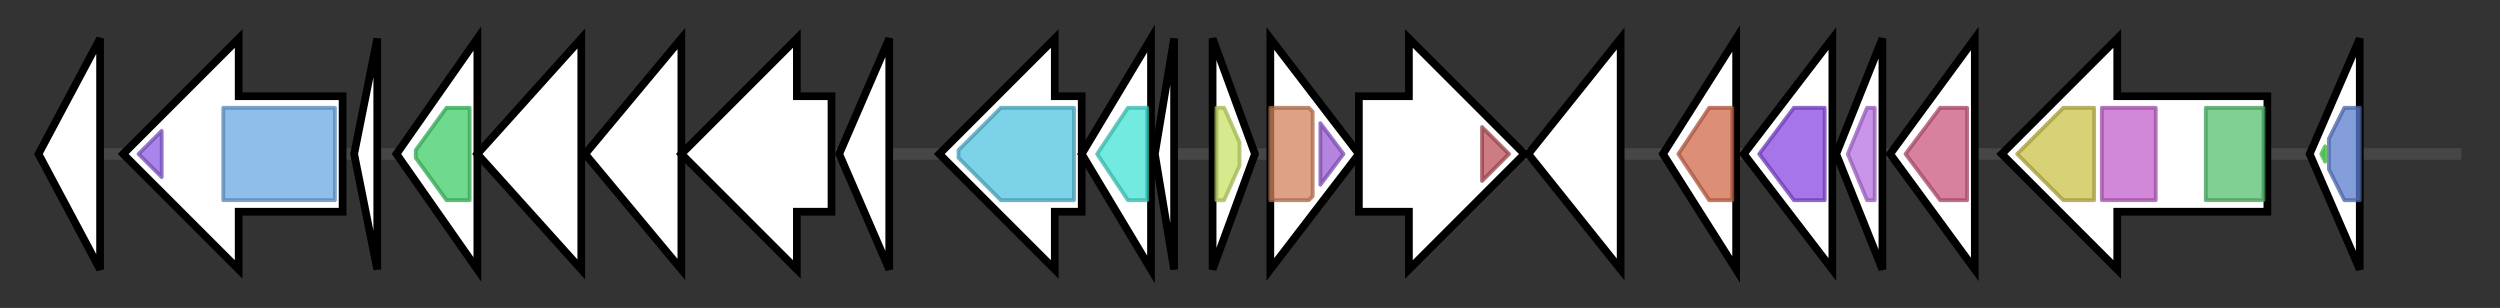 <svg version="1.1" baseProfile="full" xmlns="http://www.w3.org/2000/svg" width="649.433" height="80">
	<rect width="100%" height="100%" fill="#333333" stroke="none"/>
	<g>
		<line x1="10" y1="40.0" x2="639.433" y2="40.0" style="stroke:rgb(70,70,70); stroke-width:3 "/>
		<g>
			<title> (ctg37_1)</title>
			<polygon class=" (ctg37_1)" points="10,40 26,10 26,70" fill="rgb(255,255,255)" fill-opacity="1.0" stroke="rgb(0,0,0)" stroke-width="2"  />
		</g>
		<g>
			<title> (ctg37_2)</title>
			<polygon class=" (ctg37_2)" points="89,25 62,25 62,10 32,40 62,70 62,55 89,55" fill="rgb(255,255,255)" fill-opacity="1.0" stroke="rgb(0,0,0)" stroke-width="2"  />
			<g>
				<title>PDDEXK_9 (PF08011)
"PD-(D/E)XK nuclease superfamily"</title>
				<polygon class="PF08011" points="36,40 42,34 42,46" stroke-linejoin="round" width="10" height="24" fill="rgb(141,93,227)" stroke="rgb(112,74,181)" stroke-width="1" opacity="0.75" />
			</g>
			<g>
				<title>AAA-ATPase_like (PF09820)
"Predicted AAA-ATPase"</title>
				<rect class="PF09820" x="58" y="28" stroke-linejoin="round" width="29" height="24" fill="rgb(106,168,228)" stroke="rgb(84,134,182)" stroke-width="1" opacity="0.75" />
			</g>
		</g>
		<g>
			<title> (ctg37_3)</title>
			<polygon class=" (ctg37_3)" points="92,40 98,10 98,70" fill="rgb(255,255,255)" fill-opacity="1.0" stroke="rgb(0,0,0)" stroke-width="2"  />
		</g>
		<g>
			<title> (ctg37_4)</title>
			<polygon class=" (ctg37_4)" points="103,40 124,10 124,70" fill="rgb(255,255,255)" fill-opacity="1.0" stroke="rgb(0,0,0)" stroke-width="2"  />
			<g>
				<title>ABC_tran (PF00005)
"ABC transporter"</title>
				<polygon class="PF00005" points="108,39 116,28 122,28 122,52 116,52 108,41" stroke-linejoin="round" width="14" height="24" fill="rgb(63,205,104)" stroke="rgb(50,164,83)" stroke-width="1" opacity="0.75" />
			</g>
		</g>
		<g>
			<title> (ctg37_5)</title>
			<polygon class=" (ctg37_5)" points="124,40 151,10 151,70" fill="rgb(255,255,255)" fill-opacity="1.0" stroke="rgb(0,0,0)" stroke-width="2"  />
		</g>
		<g>
			<title> (ctg37_6)</title>
			<polygon class=" (ctg37_6)" points="152,40 177,10 177,70" fill="rgb(255,255,255)" fill-opacity="1.0" stroke="rgb(0,0,0)" stroke-width="2"  />
		</g>
		<g>
			<title> (ctg37_7)</title>
			<polygon class=" (ctg37_7)" points="216,25 207,25 207,10 177,40 207,70 207,55 216,55" fill="rgb(255,255,255)" fill-opacity="1.0" stroke="rgb(0,0,0)" stroke-width="2"  />
		</g>
		<g>
			<title> (ctg37_8)</title>
			<polygon class=" (ctg37_8)" points="218,40 231,10 231,70" fill="rgb(255,255,255)" fill-opacity="1.0" stroke="rgb(0,0,0)" stroke-width="2"  />
		</g>
		<g>
			<title> (ctg37_9)</title>
			<polygon class=" (ctg37_9)" points="281,25 274,25 274,10 244,40 274,70 274,55 281,55" fill="rgb(255,255,255)" fill-opacity="1.0" stroke="rgb(0,0,0)" stroke-width="2"  />
			<g>
				<title>AbiH (PF14253)
"Bacteriophage abortive infection AbiH"</title>
				<polygon class="PF14253" points="249,39 260,28 279,28 279,52 260,52 249,41" stroke-linejoin="round" width="30" height="24" fill="rgb(81,194,222)" stroke="rgb(64,155,177)" stroke-width="1" opacity="0.75" />
			</g>
		</g>
		<g>
			<title> (ctg37_10)</title>
			<polygon class=" (ctg37_10)" points="281,40 299,10 299,70" fill="rgb(255,255,255)" fill-opacity="1.0" stroke="rgb(0,0,0)" stroke-width="2"  />
			<g>
				<title>AgrB (PF04647)
"Accessory gene regulator B"</title>
				<polygon class="PF04647" points="285,40 293,28 298,28 298,52 293,52" stroke-linejoin="round" width="17" height="24" fill="rgb(67,227,212)" stroke="rgb(53,181,169)" stroke-width="1" opacity="0.75" />
			</g>
		</g>
		<g>
			<title> (ctg37_11)</title>
			<polygon class=" (ctg37_11)" points="300,40 305,10 305,70" fill="rgb(255,255,255)" fill-opacity="1.0" stroke="rgb(0,0,0)" stroke-width="2"  />
		</g>
		<g>
			<title> (ctg37_12)</title>
			<polygon class=" (ctg37_12)" points="315,10 326,40 315,70" fill="rgb(255,255,255)" fill-opacity="1.0" stroke="rgb(0,0,0)" stroke-width="2"  />
			<g>
				<title>HTH_19 (PF12844)
"Helix-turn-helix domain"</title>
				<polygon class="PF12844" points="316,28 318,28 322,37 322,43 318,52 316,52" stroke-linejoin="round" width="6" height="24" fill="rgb(200,226,103)" stroke="rgb(160,180,82)" stroke-width="1" opacity="0.75" />
			</g>
		</g>
		<g>
			<title> (ctg37_13)</title>
			<polygon class=" (ctg37_13)" points="330,10 353,40 330,70" fill="rgb(255,255,255)" fill-opacity="1.0" stroke="rgb(0,0,0)" stroke-width="2"  />
			<g>
				<title>Response_reg (PF00072)
"Response regulator receiver domain"</title>
				<polygon class="PF00072" points="330,28 340,28 341,29 341,51 340,52 330,52" stroke-linejoin="round" width="11" height="24" fill="rgb(209,129,92)" stroke="rgb(167,103,73)" stroke-width="1" opacity="0.75" />
			</g>
			<g>
				<title>LytTR (PF04397)
"LytTr DNA-binding domain"</title>
				<polygon class="PF04397" points="343,32 349,40 343,48" stroke-linejoin="round" width="9" height="24" fill="rgb(154,92,215)" stroke="rgb(123,73,172)" stroke-width="1" opacity="0.75" />
			</g>
		</g>
		<g>
			<title> (ctg37_14)</title>
			<polygon class=" (ctg37_14)" points="353,25 366,25 366,10 396,40 366,70 366,55 353,55" fill="rgb(255,255,255)" fill-opacity="1.0" stroke="rgb(0,0,0)" stroke-width="2"  />
			<g>
				<title>HATPase_c_5 (PF14501)
"GHKL domain"</title>
				<polygon class="PF14501" points="385,33 392,40 385,47" stroke-linejoin="round" width="10" height="24" fill="rgb(187,81,89)" stroke="rgb(149,64,71)" stroke-width="1" opacity="0.75" />
			</g>
		</g>
		<g>
			<title> (ctg37_15)</title>
			<polygon class=" (ctg37_15)" points="397,40 421,10 421,70" fill="rgb(255,255,255)" fill-opacity="1.0" stroke="rgb(0,0,0)" stroke-width="2"  />
		</g>
		<g>
			<title> (ctg37_16)</title>
			<polygon class=" (ctg37_16)" points="432,40 451,10 451,70" fill="rgb(255,255,255)" fill-opacity="1.0" stroke="rgb(0,0,0)" stroke-width="2"  />
			<g>
				<title>Cytidylate_kin2 (PF13189)
"Cytidylate kinase-like family"</title>
				<polygon class="PF13189" points="436,40 444,28 450,28 450,52 444,52" stroke-linejoin="round" width="17" height="24" fill="rgb(209,104,74)" stroke="rgb(167,83,59)" stroke-width="1" opacity="0.75" />
			</g>
		</g>
		<g>
			<title> (ctg37_17)</title>
			<polygon class=" (ctg37_17)" points="453,40 476,10 476,70" fill="rgb(255,255,255)" fill-opacity="1.0" stroke="rgb(0,0,0)" stroke-width="2"  />
			<g>
				<title>LrgB (PF04172)
"LrgB-like family"</title>
				<polygon class="PF04172" points="457,40 466,28 474,28 474,52 466,52" stroke-linejoin="round" width="21" height="24" fill="rgb(136,71,225)" stroke="rgb(108,56,180)" stroke-width="1" opacity="0.75" />
			</g>
		</g>
		<g>
			<title> (ctg37_18)</title>
			<polygon class=" (ctg37_18)" points="477,40 489,10 489,70" fill="rgb(255,255,255)" fill-opacity="1.0" stroke="rgb(0,0,0)" stroke-width="2"  />
			<g>
				<title>LrgA (PF03788)
"LrgA family"</title>
				<polygon class="PF03788" points="480,40 485,28 487,28 487,52 485,52" stroke-linejoin="round" width="9" height="24" fill="rgb(182,113,226)" stroke="rgb(145,90,180)" stroke-width="1" opacity="0.75" />
			</g>
		</g>
		<g>
			<title> (ctg37_19)</title>
			<polygon class=" (ctg37_19)" points="491,40 513,10 513,70" fill="rgb(255,255,255)" fill-opacity="1.0" stroke="rgb(0,0,0)" stroke-width="2"  />
			<g>
				<title>DUF1275 (PF06912)
"Protein of unknown function (DUF1275)"</title>
				<polygon class="PF06912" points="495,40 504,28 511,28 511,52 504,52" stroke-linejoin="round" width="20" height="24" fill="rgb(203,87,126)" stroke="rgb(162,69,100)" stroke-width="1" opacity="0.75" />
			</g>
		</g>
		<g>
			<title> (ctg37_20)</title>
			<polygon class=" (ctg37_20)" points="589,25 550,25 550,10 520,40 550,70 550,55 589,55" fill="rgb(255,255,255)" fill-opacity="1.0" stroke="rgb(0,0,0)" stroke-width="2"  />
			<g>
				<title>EAL (PF00563)
"EAL domain"</title>
				<polygon class="PF00563" points="524,40 536,28 544,28 544,52 536,52" stroke-linejoin="round" width="23" height="24" fill="rgb(204,193,73)" stroke="rgb(163,154,58)" stroke-width="1" opacity="0.75" />
			</g>
			<g>
				<title>GGDEF (PF00990)
"Diguanylate cyclase, GGDEF domain"</title>
				<rect class="PF00990" x="546" y="28" stroke-linejoin="round" width="14" height="24" fill="rgb(195,96,204)" stroke="rgb(155,76,163)" stroke-width="1" opacity="0.75" />
			</g>
			<g>
				<title>HisKA_7TM (PF16927)
"N-terminal 7TM region of histidine kinase"</title>
				<rect class="PF16927" x="573" y="28" stroke-linejoin="round" width="15" height="24" fill="rgb(85,192,111)" stroke="rgb(68,153,88)" stroke-width="1" opacity="0.75" />
			</g>
		</g>
		<g>
			<title> (ctg37_21)</title>
			<polygon class=" (ctg37_21)" points="600,40 613,10 613,70" fill="rgb(255,255,255)" fill-opacity="1.0" stroke="rgb(0,0,0)" stroke-width="2"  />
			<g>
				<title>ATP-synt_DE (PF00401)
"ATP synthase, Delta/Epsilon chain, long alpha-helix domain"</title>
				<polygon class="PF00401" points="603,40 604,38 604,42" stroke-linejoin="round" width="4" height="24" fill="rgb(76,222,81)" stroke="rgb(60,177,64)" stroke-width="1" opacity="0.75" />
			</g>
			<g>
				<title>ATP-synt_DE_N (PF02823)
"ATP synthase, Delta/Epsilon chain, beta-sandwich domain"</title>
				<polygon class="PF02823" points="605,36 609,28 613,28 613,52 609,52 605,44" stroke-linejoin="round" width="8" height="24" fill="rgb(91,125,206)" stroke="rgb(72,100,164)" stroke-width="1" opacity="0.75" />
			</g>
		</g>
	</g>
</svg>
